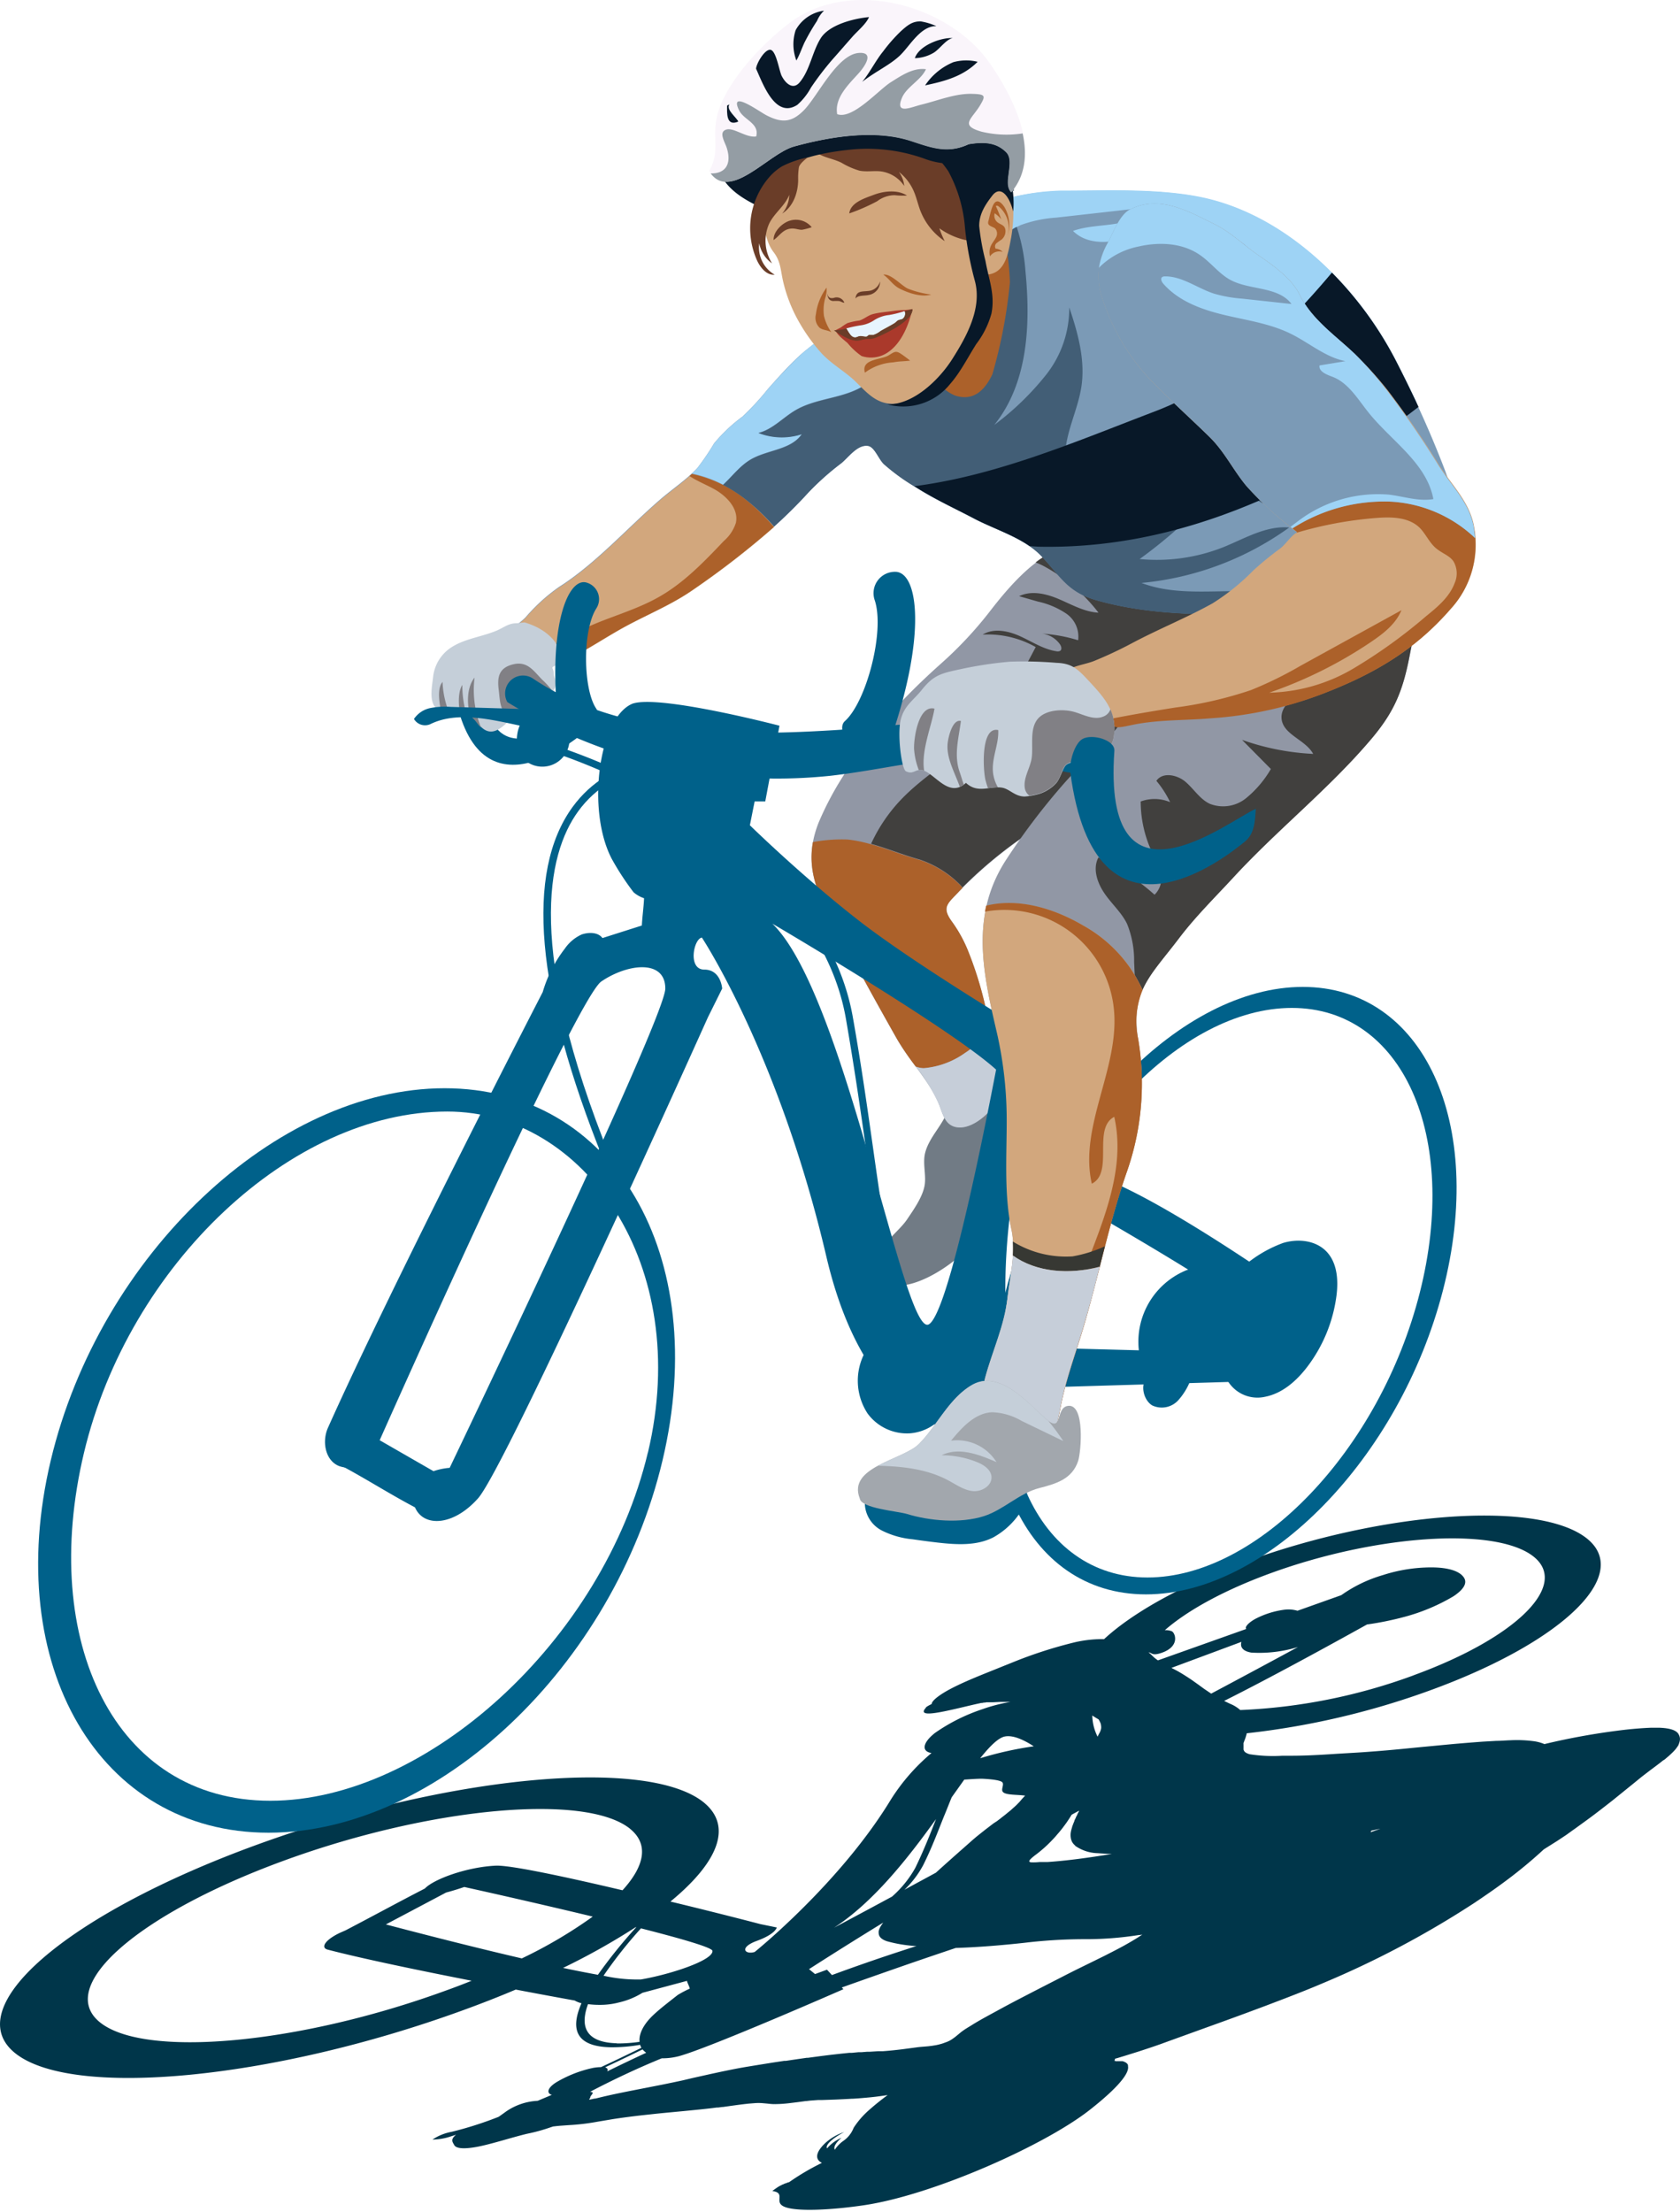 <svg xmlns="http://www.w3.org/2000/svg" viewBox="0 0 281.48 370.42"><defs><style>.cls-1{fill:#00364a;}.cls-2{fill:#00618a;}.cls-3{fill:#717b85;}.cls-4{fill:#9197a5;}.cls-5{fill:#41403e;}.cls-6{fill:#ac612a;}.cls-7{fill:#c6ced9;}.cls-8{fill:#7b9ab6;}.cls-9{fill:#d2a77d;}.cls-10{fill:#9ed3f5;}.cls-11{fill:#425e76;}.cls-12{fill:#081828;}.cls-13{fill:#6a3d28;}.cls-14{fill:#faf5fb;}.cls-15{fill:#949da4;}.cls-16{fill:#aa392b;}.cls-17{fill:#e7f4ff;}.cls-18{fill:#c5cfd9;}.cls-19{fill:#818085;}.cls-20{fill:#373833;}.cls-21{fill:#a2a7ad;}</style></defs><g id="Calque_2" data-name="Calque 2"><g id="Calque_1-2" data-name="Calque 1"><path class="cls-1" d="M281.44,291.54h0a1.67,1.67,0,0,1-.08.3,2.19,2.19,0,0,1-.12.33c0,.09-.1.18-.15.28l-.07.09a2.43,2.43,0,0,1-.14.2.76.76,0,0,1-.08.11l-.17.2-.1.11-.2.21-.1.1-.27.26,0,0h0l-.37.34,0,0-.38.32-.09.08-.34.28,0,0-.06,0-.38.3-.06.05c-.72.56-1.49,1.12-2.22,1.68h0l-.68.52-.46.36-1.15.94-3.5,2.83q-1.19.94-2.43,1.89c-.83.64-1.68,1.27-2.57,1.91l-.84.61c-.3.22-.6.44-.91.65l-1.11.8-1.51,1-1.59,1-.65.41,0,0h0a76.73,76.73,0,0,1-6,5c-.8.6-1.63,1.21-2.5,1.82s-2.07,1.44-3.17,2.17a157.74,157.74,0,0,1-25.3,13.4c-2,.86-4.17,1.71-6.34,2.55l-3.28,1.25-3.33,1.24c-2.22.82-4.46,1.63-6.66,2.42l-6.47,2.34-1.18.43c-1.27.45-2.54.87-3.81,1.28l-2.18.68-1.18.36-.44.12a2.24,2.24,0,0,1-.1.39l.13-.06s0,.05,0,.08h.51l.17,0,.23,0,.15,0,.18,0,.14.05.14.05.13.06.1.06a.41.41,0,0,1,.11.07l.07.06a.38.38,0,0,1,.09.09l.05.07.07.11s0,0,0,.05a.58.58,0,0,1,0,.14h0c.37,1.6-3.25,4.88-6.42,7.36-7.55,5.93-26.21,14.23-37.78,15.95-5,.75-11.54,1.19-13.52.19-1.59-.79.44-2.25-1.87-2.56l.31-.24h0l.35-.25h0l.35-.23,0,0c.12-.07.24-.14.37-.2l0,0,.37-.19.05,0c.12-.07.25-.12.38-.18l.06,0,.39-.16.06,0,.16-.06a40.45,40.45,0,0,1,5.46-3.21c-1.17-.57-1.09-1.72.48-3.24a8.81,8.81,0,0,1,3.25-1.92c-2,1.06-3.22,2.2-2.86,2.73A6.42,6.42,0,0,1,141,358c-.94.8-1.39,1.53-1.13,2a5.47,5.47,0,0,1,1.46-1.5,4.76,4.76,0,0,0,1.7-2.18,14.36,14.36,0,0,1,2.78-3.14c.8-.71,1.82-1.53,2.91-2.33-.69.1-1.38.2-2.05.28l-.83.09-.75.07c-.76.07-1.49.13-2.21.17h-.19c-.93.06-1.84.1-2.74.14l-2.32.08-.6,0-1.25.09-.67.08H135l-1.34.18-1.39.17a21.2,21.2,0,0,1-2.43.16.48.48,0,0,0-.12,0c-.44,0-.82-.05-1.2-.09l-.77-.07a8.28,8.28,0,0,0-1.32,0l-1,.08h0l-.46.05h0c-1.23.14-2.54.33-3.83.51l-.12,0-.68.09-.24,0-.85.11c-3.09.36-6.15.61-9.3.93l-2.39.26c-1.6.18-3.23.39-4.91.65l-2.55.43a37,37,0,0,1-4.8.57l-1.53.11-.52.05-.59.07-.63.21a28.93,28.93,0,0,1-3.69,1c-2.6.62-5.8,1.68-8.23,2.16-2.27.44-3.65.35-4-.25-.2-.42-.76-.92.31-1.74l-.83.26a9.94,9.94,0,0,1-3.13.55A8.46,8.46,0,0,1,75.68,357a60.74,60.74,0,0,0,7.86-2.51c.27-.18.54-.38.85-.6l.26-.19a10.15,10.15,0,0,1,5.43-1.89l2.38-1c-.88-.24-.82-1.12.74-2.1a20.43,20.43,0,0,1,5.92-2.36,7.11,7.11,0,0,1,1.57-.18c1.6-.74,3.94-1.86,6.78-3.24a2.05,2.05,0,0,1-.22-.5,27.07,27.07,0,0,1-5,.41c-5.31-.12-6.92-2.6-4.82-7.37a4.38,4.38,0,0,1-1.15-.46s-4.09-.73-9.87-1.83q-4.2,1.78-8.83,3.46c-31.83,11.6-65.41,14.83-75,7.22S11,320.63,42.84,309s65.41-14.82,75-7.22c5,4,2.51,10.07-5.51,16.66,8.3,2,15.08,3.78,15.08,3.78l2.74.56s-.19,1.09-3.31,2.23-2,2.37-.39,1.87c0,0,14.29-11.48,22.82-25.53a33.32,33.32,0,0,1,6.8-7.78c-1.78-.29-1.44-1.81.63-3.4a30.69,30.69,0,0,1,7.92-3.95,27.38,27.38,0,0,1,4.67-1.21l.08,0h-1.81l-1.23.06-.31,0-.14,0-.22,0-.2,0-.18,0-.26.05-.16,0-.31.06-.14,0-.4.09H164c-1.66.36-3.68.88-5.42,1.24h0c-2.65.56-4.61.76-3.48-.49,0-.14.41-.37,1-.66a.05.05,0,0,1,0,0c0-.57,1.39-1.6,3.13-2.52s3.77-1.77,5.77-2.58l4.7-1.89A74,74,0,0,1,180.17,275a20.88,20.88,0,0,1,4.82-.51c4.81-4.44,13.06-9.08,23.8-13,22.75-8.28,48.1-10.17,56.61-4.21s-3,17.5-25.78,25.79a132.15,132.15,0,0,1-30.73,7.19,7,7,0,0,1-.44,1.34c0,.09-.07.18-.1.27l0,.08a1,1,0,0,0,0,.16.29.29,0,0,0,0,.09l0,.13s0,.07,0,.1,0,.07,0,.11v.19a.28.28,0,0,0,0,.09s0,.06,0,.08,0,.07,0,.1,0,0,0,0a1,1,0,0,0,.19.34h0a.28.28,0,0,0,.1.09l0,0,.11.08,0,0,.12.07,0,0,.14.06h0a3.19,3.19,0,0,0,.37.13,25.45,25.45,0,0,0,5.48.25h1.56c1.93,0,4.08-.1,6.26-.24l1.39-.09,2.53-.15c1.07-.06,2.15-.13,3.25-.22,1.66-.12,3.34-.27,5-.43l2.53-.25,4.3-.41,1.69-.16c1.72-.15,3.42-.29,5.08-.41l2.27-.13c.8,0,1.59-.08,2.36-.1a21.45,21.45,0,0,1,3.93.16,7,7,0,0,1,1.31.31,4.49,4.49,0,0,1,.44.17,115.31,115.31,0,0,1,13.86-2.44q2.07-.22,4-.3c.49,0,.94,0,1.36,0,1.87.06,3,.45,3.31,1.18A1.48,1.48,0,0,1,281.44,291.54Zm-71.78-14.79c-1.38-.23-1.93-.88-1.66-1.8l-11.73,4.36.59.3.54.29c.27.16.54.31.79.47l.2.12.67.43,0,0,.26.17.4.27,1,.71,1,.73h0l1.21.82c4-2.13,9.52-5.08,14.55-7.81A22,22,0,0,1,209.66,276.75ZM158.23,304c-1,2.45-2,5.23-3.54,8.32a16.38,16.38,0,0,1-3.15,4.14l5.26-2.85q2.32-2.1,4.71-4.2l1.48-1.31h0l.72-.61.13-.1.75-.6.16-.12c.25-.21.52-.41.78-.61l.13-.1.81-.62h0L167,305l.12-.09.58-.44.14-.12.42-.32.2-.16.34-.28.21-.17.32-.26.2-.18.29-.26.18-.16.29-.27.14-.14.39-.4h0c.21-.24.4-.48.64-.73a2.27,2.27,0,0,1,.31-.31v0c-1.19-.2-3.23-.06-3.73-.62-.37-.4.2-1.16-.07-1.58s-2.14-.58-3.47-.64c-.74,0-1.88.08-2.94.15l-2.1,2.95C159.06,301.92,158.65,303,158.23,304Zm-21.67,26.58,2-.73.83.9q5.78-2.13,11.51-4l2.66-.87-.25,0a22.94,22.94,0,0,1-4.69-.79c-1-.33-1.42-.82-1.4-1.46h0a.83.83,0,0,1,0-.22v0a2.62,2.62,0,0,1,.27-.71l0,0a2.39,2.39,0,0,1,.13-.21.41.41,0,0,1,.07-.11l.14-.21.11-.15.05-.06c-7.07,4.33-12.44,7.8-12.44,7.8Zm43.58-21.52h0a2.83,2.83,0,0,1-.3-.3l0,0a1.69,1.69,0,0,1-.21-.31h0a2.75,2.75,0,0,1-.15-.36h0a2.21,2.21,0,0,1-.08-.37v0a2.91,2.91,0,0,1,0-.83v0a5.41,5.41,0,0,1,.23-.9v-.06q.17-.47.39-1l0-.06c.07-.16.15-.31.23-.46l0-.05.27-.52,0-.05.26-.47,0-.09-1.23.67c-.08.14-.17.28-.26.42l-.13.21-.3.45-.19.28-.3.41c-.09.12-.18.23-.26.35l-.29.37-.37.45-.25.29c-.22.26-.44.52-.69.78a21.81,21.81,0,0,1-3.12,2.8c-.6.47-.89.76-.93.93a.22.22,0,0,0,0,.09.13.13,0,0,0,.06.07.59.59,0,0,0,.27.07,9.06,9.06,0,0,0,1.39-.05l.76,0,.57,0c3.26-.22,6.94-.72,10.8-1.36-.83,0-1.64-.07-2.42-.12A6.86,6.86,0,0,1,180.14,309.1ZM184.48,289a1.5,1.5,0,0,0-.16-.59h0a3.2,3.2,0,0,0-.26-.48c-.37-.21-.72-.42-1.05-.65l0,0a8.14,8.14,0,0,0,.89,3.55l.06-.13c.08-.17.16-.33.26-.5a2.25,2.25,0,0,0,.27-.76,1.56,1.56,0,0,0,0-.37Zm45.27,17.57a1.12,1.12,0,0,1-.11.26l1.65-.59Zm-56.53-14.12c-1.83-1.19-3.56-1.91-4.87-1.65-1.08.22-2.47,1.58-4.12,3.64A58.35,58.35,0,0,1,173.22,292.44ZM98.86,350.3a1.16,1.16,0,0,1,.28.05c.47.12-.24.59-.24.86s-.59.53.33.31a3.12,3.12,0,0,1,.57-.1l1.41-.34.92-.21c2.15-.47,4.18-.86,6.23-1.26l2.65-.52,1.8-.37,1.59-.34L116,348l3.19-.71,1.58-.34c1.58-.33,3.12-.64,4.6-.88l1.83-.3.5-.08,1.44-.23.44-.07,1.79-.27.27,0,1.49-.22.47-.07,1.53-.22.21,0,1.71-.23.37-.05,1.36-.17.41-.05,1.67-.19h0l1.48-.15.43,0,1.05-.1.5,0,1-.08.45,0,1.44-.09h0l.75,0c1-.07,2-.18,3.12-.31l2.48-.33c.62-.09,1.29-.12,2-.19l.64-.08.66-.11c.35-.07.7-.16,1.06-.27l.74-.27a4.36,4.36,0,0,0,.65-.32,9.19,9.19,0,0,0,1.1-.81l.28-.23a9.26,9.26,0,0,1,.94-.71c.32-.21.66-.42,1-.62,1.57-1,3.33-1.91,5-2.83.88-.48,1.77-.95,2.66-1.42l2.7-1.4,1.36-.7,4.08-2.09c2.06-1.06,4.43-2.19,6.68-3.31l.84-.43c.83-.42,1.64-.84,2.4-1.26,1-.56,1.95-1.11,2.75-1.65l.28-.18h-.05l-.39.07-.16,0a56.93,56.93,0,0,1-9.32.69,85.38,85.38,0,0,0-9.74.6c-4,.44-8,.76-11.59.87-3.12,1.05-6.25,2.11-9.35,3.19s-6.46,2.26-9.74,3.43l.27.29s-22.4,9.82-27.58,11.22a11,11,0,0,1-2.85.35C106.74,346.38,102.67,348.31,98.86,350.3Zm2.52-4.1c.38.12.53.35.36.68h0q3.21-1.58,6.53-3.12a3.3,3.3,0,0,1-.61-.56C105.09,344.45,102.93,345.48,101.38,346.2Zm1.94-4a25.18,25.18,0,0,0,3.84-.27c-.14-1.28.59-2.91,2.41-4.59,1.13-1.05,2.59-2.16,4-3.27a19.67,19.67,0,0,1,2-1.05c-.09-.44-.38-.87-.47-1.3l-7.46,2a12.93,12.93,0,0,1-3.91,1.61,12.35,12.35,0,0,1-3.21.41,14.83,14.83,0,0,1-2-.12C96.68,340.63,99.61,342.07,103.32,342.17Zm-3.16-11.47a83.26,83.26,0,0,1,6.45-8l-.1,0a113.86,113.86,0,0,1-12.17,6.82C96.44,330,98.41,330.38,100.16,330.7ZM77.79,316s-1.46.51-3.05.93l-10.09,5.34c2.9.76,13,3.42,22.78,5.69a77.86,77.86,0,0,0,11.88-7C88.68,318.4,77.79,316,77.79,316Zm27.8-9.73c-7.4-6-33.31-3.68-57.86,5.26s-38.45,21.08-31,27.12S50,342.34,74.55,333.4q2.3-.82,4.47-1.7c-8.46-1.66-18.09-3.64-24.12-5.21-1.17-.3-.56-1.55,2-2.79l1-.44c4.42-2.3,8.86-4.73,13.28-7,1.55-1.62,7.12-3.61,11.89-3.83,2.45-.11,11.77,1.89,21.23,4.12C108,312.5,108.74,308.85,105.59,306.28Zm1.81,16.65a74.48,74.48,0,0,0-6.28,7.94,25.68,25.68,0,0,0,6.25.63c4.95-.85,12.11-3.2,12-4.78C119.4,326.16,114.16,324.65,107.4,322.93Zm32.26-.06s4.11-2.18,9.8-5.25a18.19,18.19,0,0,0,3.91-4.84c1.45-3,2.52-5.74,3.46-8.14C152.07,311.25,146.27,318.62,139.66,322.87Zm97.15-42.3c17.55-6.39,26.43-15.4,19.83-20.12s-26.16-3.38-43.71,3c-7.88,2.87-14,6.26-17.77,9.56a2.66,2.66,0,0,1,1.18.18c.58.29,1.42,2.57-1.78,3.63-1.62.54-1.55-.09-2.13-.09a3.2,3.2,0,0,1,.51.43l.06.06.12.11c.07.08.14.14.2.2a6.28,6.28,0,0,0,.69.53l14.8-5.26c-.32-.29.37-1.07,1.58-1.72a14.6,14.6,0,0,1,4.86-1.51,5.32,5.32,0,0,1,2.14.18l7.34-2.61a23.26,23.26,0,0,1,7-3.37,26.42,26.42,0,0,1,8.05-1.28c2.95,0,4.88.65,5.54,1.78.41.7.23,1.71-1.8,3.06a32.5,32.5,0,0,1-8.15,3.43,51.62,51.62,0,0,1-6.33,1.29c-6.82,3.79-16.5,9.08-23.94,12.8.33.16.67.33,1,.48a5.8,5.8,0,0,1,1.7,1.05A95.33,95.33,0,0,0,236.81,280.57Z"/><path class="cls-2" d="M144.91,252a5.25,5.25,0,0,0,2.83,4.3,14.42,14.42,0,0,0,5.14,1.47c1.39.2,2.79.39,4.19.55,3.16.36,6.54.58,9.38-.88a12.92,12.92,0,0,0,4.38-4c1-1.39,1.85-3.45.65-4.68a3.87,3.87,0,0,0-2.27-.89,57.94,57.94,0,0,0-19,.22C148.33,248.39,144.91,249.79,144.91,252Z"/><path class="cls-2" d="M218.28,165.27c-20.21,0-42.49,22.78-49.75,50.87S171.76,267,192,267s42.49-22.78,49.75-50.87S238.49,165.27,218.28,165.27Zm19.6,51.21c-6.68,26.34-27.11,47.69-45.62,47.69s-28.12-21.35-21.43-47.69,27.1-47.69,45.62-47.69S244.56,190.14,237.88,216.48Z"/><path class="cls-2" d="M74.5,182.24c-28.27,0-57.81,27.91-66,62.34S16.69,306.91,45,306.91s57.82-27.91,66-62.33S102.78,182.24,74.5,182.24Zm34.05,61c-7.53,31.57-37.17,58.32-63.26,58.32S6.54,274.86,14.07,243.29s34.78-57.15,60.87-57.15C97.84,186.14,116.07,211.73,108.55,243.29Z"/><path class="cls-3" d="M158.94,185.22c-.44,2.81-3.4,5.09-4,8.14-.3,1.66.22,3.38,0,5-.28,2-1.86,4.21-3,5.9-1.49,2.17-4.87,4.33-4.92,7.19a3.77,3.77,0,0,0,4.36,3.79c4.52-.6,10.47-5,12.87-8.75a25.09,25.09,0,0,0,2.14-4.86,26.28,26.28,0,0,1,4.25-7c2.25-2.85,2.82-4.37,2.78-8,0-1.95-.1-5.58-1.77-7C167.93,176.55,162.94,184.38,158.94,185.22Z"/><path class="cls-4" d="M197.06,121.5c.38,3.76-8.35,7.66-11,9.41-3.44,2.28-6.95,4.44-10.45,6.62a71.74,71.74,0,0,0-14.85,11.67c-1.89,2.05-3.08,2.62-1.33,5.06a23,23,0,0,1,2.83,5.15A62.59,62.59,0,0,1,166,173.29c.51,3.2,2.54,6.59,1.59,9.84-.72,2.46-4.14,5.81-6.91,5.68-2.29-.11-2.69-2.21-3.32-3.79-1.6-4-4.92-7.25-7.06-11-4.09-7.23-8.08-14.49-11.93-21.9-2.53-4.87-3.26-9.2-1.21-14.37a52,52,0,0,1,4.08-7.74c4.23-6.94,10.17-13.29,16.23-18.71a65,65,0,0,0,8.55-9.14c2.61-3.37,6.76-8.28,10.8-9.81a23.67,23.67,0,0,1,13.32-1c5.67,1.34,14.92,3.86,17.8,9.34a7,7,0,0,1,.06,7C205.34,112.69,200.42,116.94,197.06,121.5Z"/><path class="cls-5" d="M207.93,100.61c-2.88-5.48-12.13-8-17.8-9.34a23.67,23.67,0,0,0-13.32,1,13.6,13.6,0,0,0-3.29,1.91c.44.18.89.38,1.32.6a28.82,28.82,0,0,1,9.21,7.82c-2.32-.12-4.42-1.32-6.56-2.24s-4.64-1.54-6.74-.52l3.18.91a13.65,13.65,0,0,1,4.71,2,4.68,4.68,0,0,1,2,4.47,26.33,26.33,0,0,0-6-1.11,4.33,4.33,0,0,1,2.91,1.73c.26.34.43.9.08,1.15a.9.9,0,0,1-.63.07c-2.16-.32-4.05-1.59-6.05-2.5s-4.43-1.43-6.3-.29a16.3,16.3,0,0,1,8.88,2.09c-2.76,5.25-5.59,10.59-9.78,14.79-4,4-9.05,6.79-12.92,10.9a27,27,0,0,0-4.88,7.26c2.76.78,5.49,1.9,8.17,2.64a17.29,17.29,0,0,1,6.7,4.17,4.11,4.11,0,0,1,.43.5,72.93,72.93,0,0,1,14.35-11.16c3.5-2.18,7-4.34,10.45-6.62,2.64-1.75,11.37-5.65,11-9.41,3.36-4.56,8.28-8.81,10.93-13.87A7,7,0,0,0,207.93,100.61Z"/><path class="cls-6" d="M161.72,176.3a12.16,12.16,0,0,0,4.05-4.3,61.25,61.25,0,0,0-3.5-12.59,23,23,0,0,0-2.83-5.15c-1.75-2.44-.56-3,1.33-5.06l.5-.51a4.11,4.11,0,0,0-.43-.5,17.29,17.29,0,0,0-6.7-4.17c-4-1.09-8-3-12.13-3.43a26.24,26.24,0,0,0-5.81.43c-.68,3.8.19,7.27,2.16,11.07,3.85,7.41,7.84,14.67,11.93,21.9a45.51,45.51,0,0,0,3.15,4.63,4.09,4.09,0,0,0,1.34.26A13.94,13.94,0,0,0,161.72,176.3Z"/><path class="cls-7" d="M166,173.29c-.07-.44-.14-.86-.22-1.29a12.16,12.16,0,0,1-4.05,4.3,13.94,13.94,0,0,1-6.94,2.58,4.09,4.09,0,0,1-1.34-.26,29.61,29.61,0,0,1,3.91,6.4c.63,1.58,1,3.68,3.32,3.79,2.77.13,6.19-3.22,6.91-5.68C168.53,179.88,166.5,176.49,166,173.29Z"/><path class="cls-4" d="M189.12,119.12c-2.67,4.46-7.06,7.84-10.52,11.71a113,113,0,0,0-9.93,13c-6.19,9.38-4,19-1.58,29.36a65.86,65.86,0,0,1,1.58,14.47c0,5.88-.45,12.43.79,18.21.8,3.73-.22,7.73-.66,11.5-.54,4.7-2.53,8.84-3.74,13.34-.35,1.3-1,4-.38,5.13.71,1.29,8.75,6,10.51,5.6s2.27-4.85,2.69-6.79c.89-4.13,2.28-7.89,3.5-11.94,2.67-8.85,4.42-18.05,7.5-26.75a44.65,44.65,0,0,0,1.8-22c-1.26-8,2.06-10.55,6.91-16.94,2.7-3.55,5.92-6.74,8.94-10,7.47-8.14,16.21-15,23.32-23.42,3.89-4.62,5.26-8.14,6.39-14.08.41-2.17,1.36-6.11.83-8.29-.59-2.46-.39-2.2-3.82-1.42-12.87,2.91-23.16,10.57-35,15.7C196.1,116.49,191.61,119.65,189.12,119.12Z"/><path class="cls-5" d="M226.06,108.2a38.51,38.51,0,0,1-8,7.6c-1.6,1.14-3.49,2.55-3.34,4.51.21,2.72,4,3.54,5.3,5.94a41.49,41.49,0,0,1-11.92-2.35l4.83,4.88a17.92,17.92,0,0,1-4.17,4.9,6.1,6.1,0,0,1-6.08.92c-1.66-.79-2.66-2.49-4.06-3.68s-3.84-1.68-4.87-.16a17,17,0,0,1,2.3,3.57,6.72,6.72,0,0,0-4.93-.11,20.08,20.08,0,0,0,1.82,8.32,16.79,16.79,0,0,1,1.5,3.66,3.69,3.69,0,0,1-1,3.63,39.94,39.94,0,0,0-9.4-6.24c-1,1.87-.21,4.22,1,6s2.86,3.2,3.79,5.11a16.34,16.34,0,0,1,1.19,6.41l.1,2.21c.47.81.89,1.65,1.29,2.5,1.22-2.79,3.45-5.15,6.16-8.72s5.92-6.74,8.94-10c7.47-8.14,16.21-15,23.32-23.42,3.89-4.62,5.26-8.14,6.39-14.08.41-2.17,1.36-6.11.83-8.29-.58-2.43-.4-2.2-3.71-1.45a15.85,15.85,0,0,0-2.25,1.92A81.16,81.16,0,0,0,226.06,108.2Z"/><path class="cls-8" d="M215.52,102.64c-10.46.31-21.6.77-31.82-2.14-4.88-1.39-6-4-9.21-7.39-2.88-3-7.65-4.37-11.32-6.31-3.25-1.71-6.52-3.24-9.66-5.19a34.23,34.23,0,0,1-5.4-3.89c-.89-.82-1.57-2.91-2.67-3.07-1.79-.26-3.28,2-4.51,2.93a45,45,0,0,0-5.59,5c-5.9,6.45-12.16,11.14-19.27,16.15-3.48,2.46-7.37,4-11.09,6-4.29,2.31-8.14,5.19-12.79,6.83-1.64.57-1.79.89-3.27-.06-1.7-1.09-3-3.12-4.41-4.58.78-1.53,2.4-2.37,3.56-3.56a30.07,30.07,0,0,1,5.57-5.06c6.1-3.86,11.41-9.83,16.86-14.56,2.07-1.8,4.37-3.31,6.27-5.28a40,40,0,0,0,2.87-4.21,26.63,26.63,0,0,1,4.76-4.49,45,45,0,0,0,4.25-4.61c1.67-1.88,3.34-3.76,5.18-5.47s4.1-3.06,5.86-5c-.28-.82,2.87-3.22,3.65-4,2.57-2.7,5.45-5,8.1-7.62a34.92,34.92,0,0,1,9.79-7A39.08,39.08,0,0,1,177.63,32c7.47,0,15.9-.45,23.18,1,14.42,2.78,26.62,14.88,33.12,27.62a172,172,0,0,1,8.18,18.16c1.32,3.55,2.81,8.71,1,12.24-3.31,6.58-10.89,7.12-16.89,9.67a19.07,19.07,0,0,1-6.24,1.45C218.72,102.16,216.78,102.6,215.52,102.64Z"/><path class="cls-9" d="M124.59,83.37a21.54,21.54,0,0,0-8.66-4c-1.71,1.6-3.65,2.93-5.43,4.47-5.45,4.73-10.76,10.7-16.86,14.56a30.07,30.07,0,0,0-5.57,5.06c-1.16,1.19-2.78,2-3.56,3.56,1.38,1.46,2.71,3.49,4.41,4.58,1.48,1,1.63.63,3.27.06,4.65-1.64,8.5-4.52,12.79-6.83,3.72-2,7.61-3.59,11.09-6a142.43,142.43,0,0,0,13.65-10.58A35.36,35.36,0,0,0,124.59,83.37Z"/><path class="cls-6" d="M124.59,83.37a21.54,21.54,0,0,0-8.66-4l-.4.35c1.26.84,2.74,1.43,4.08,2.16,2.13,1.17,4.21,3.33,3.68,5.7a6.73,6.73,0,0,1-2,3c-3.34,3.51-6.74,7.07-11,9.45-3.28,1.85-6.94,2.93-10.42,4.36a52.76,52.76,0,0,0-11.68,6.71c.22.17.44.34.67.49,1.48,1,1.63.63,3.27.06,4.65-1.64,8.5-4.52,12.79-6.83,3.72-2,7.61-3.59,11.09-6a142.43,142.43,0,0,0,13.65-10.58A35.36,35.36,0,0,0,124.59,83.37Z"/><path class="cls-2" d="M77.39,109.87c1.2-.69,4.1.11,4,1.48-1.52,21.36,14.14,8.87,17.75,7.26-.1,1.53-.17,3.13-1.36,4.1-2.16,1.76-18.72,15.2-21.92-8.64C75.7,112.84,76.38,110.45,77.39,109.87Z"/><path class="cls-10" d="M200.81,32.92c-7.28-1.4-15.71-1-23.18-1a39.08,39.08,0,0,0-16.4,4.17,34.92,34.92,0,0,0-9.79,7c-2.65,2.61-5.53,4.92-8.1,7.62-.78.83-3.93,3.23-3.65,4-1.76,1.9-4,3.2-5.86,5s-3.51,3.59-5.18,5.47a45,45,0,0,1-4.25,4.61,26.63,26.63,0,0,0-4.76,4.49,40,40,0,0,1-2.87,4.21q-.4.42-.84.81a19.89,19.89,0,0,1,5.21,1.86l.17-.15c1.47-1.37,2.71-3,4.44-4.07,2.8-1.66,6.76-1.59,8.6-4.27a10.84,10.84,0,0,1-7.26-.2c2.38-.59,4.11-2.59,6.23-3.82,3.17-1.85,7.11-1.91,10.41-3.53,5.77-2.82,8.27-9.51,12.16-14.62,2.88-3.78,6.64-6.78,10.35-9.73A20.9,20.9,0,0,1,171,37.7a21.12,21.12,0,0,1,5.91-1.25l15.85-1.78c-1.49,1.77-3.87,2.51-6.15,2.85s-4.65.38-6.83,1.15c2.54,2.55,6.78,2.07,10.16.84s6.77-3,10.33-2.6a4.09,4.09,0,0,0-1,2.64l6.57.31c2.58.13,3.94,2.57,5.76,4.39,7.47,7.49,14.58,15.45,23.25,21.5.83.58,1.68,1.15,2.53,1.72q-1.65-3.49-3.41-6.93C227.43,47.8,215.23,35.7,200.81,32.92Z"/><path class="cls-11" d="M190.86,56.88c2.48,5.84,8.63,10.43,8.37,16.77-.08,1.73-.34,4,1.29,4.64q1.06-2.87,2.14-5.73c.14-.39.36-.85.78-.9s.68.24.93.52c2.24,2.4,4.57,5,5.15,8.24a6.79,6.79,0,0,0,.79,2.87c1.12,1.58,3.51,1.29,5.31,2,2.38.93,3.64,3.71,3.51,6.26s-1.26,4.3-2.63,6.46c3.26-2.89,5.88-3.68,8.35-7.27-5-5.77-10-13.14-15.57-18.36-3.53-3.33-7.21-6.56-10.14-10.44S194,53.42,194,48.56a13.91,13.91,0,0,1,6.55-12.09c-3.71-.78-7.47,4.43-8.94,7.23A15.64,15.64,0,0,0,190.86,56.88Z"/><path class="cls-11" d="M191.26,97.62A50.37,50.37,0,0,0,216,88.34c-3.85-.35-7.42,1.83-11,3.28a30.29,30.29,0,0,1-14.06,2,81.11,81.11,0,0,0,13.59-12.39c.53-.6,1-1.61.38-2.09L194.5,86.37a31.08,31.08,0,0,0,.77-8.25,11.52,11.52,0,0,0-3.21-7.48,33.78,33.78,0,0,1-6.81,10.3c-1.24,1.28-2.65,2.59-3,4.35a11.92,11.92,0,0,1-3.79-8.72c0-4.09,2.15-7.87,2.74-11.92.64-4.44-.61-8.92-2.05-13.17a18,18,0,0,1-3.87,11.27,46.91,46.91,0,0,1-8.7,8.42c5.66-7,6.11-16.82,5.23-25.78a30.26,30.26,0,0,0-1.47-7.4,23.84,23.84,0,0,0-4.11,2.83c-3.71,3-7.47,6-10.35,9.73-3.89,5.11-6.39,11.8-12.16,14.62-3.3,1.62-7.24,1.68-10.41,3.53-2.12,1.23-3.85,3.23-6.23,3.82a10.84,10.84,0,0,0,7.26.2c-1.84,2.68-5.8,2.61-8.6,4.27-1.73,1-3,2.7-4.44,4.07l-.17.15a24.05,24.05,0,0,1,3.45,2.16,35.36,35.36,0,0,1,5.13,4.81c1.92-1.73,3.79-3.56,5.62-5.57a45,45,0,0,1,5.59-5c1.23-1,2.72-3.19,4.51-2.93,1.1.16,1.78,2.25,2.67,3.07a34.23,34.23,0,0,0,5.4,3.89c3.14,2,6.41,3.48,9.66,5.19,3.67,1.94,8.44,3.26,11.32,6.31,3.16,3.34,4.33,6,9.21,7.39,10.22,2.91,21.36,2.45,31.82,2.14,1.26,0,3.2-.48,4.49-.58a20.41,20.41,0,0,0,4.93-1A99.75,99.75,0,0,0,207.84,99C202.26,98.94,196.47,99.62,191.26,97.62Z"/><path class="cls-12" d="M223.16,45.65c-8.57,10.19-17.71,18.77-30.07,23.4-13.08,5-26.16,10.6-39.89,12.37l.31.19c3.14,2,6.41,3.48,9.66,5.19,2.92,1.55,6.55,2.7,9.35,4.65l1.41.1c18.74.41,35.82-5.84,52.06-15.41a114.34,114.34,0,0,0,11.68-8q-1.8-3.86-3.74-7.64A60.29,60.29,0,0,0,223.16,45.65Z"/><path class="cls-6" d="M164.3,33.58a93.53,93.53,0,0,0-3.9,8.89,73.63,73.63,0,0,0-3.18,10.32c-.45,2.33-1.61,6.23-1.17,8.71a6.67,6.67,0,0,0,4,4.75c3.13,1,5-1,6.22-3.57a83.45,83.45,0,0,0,2.94-15.41A45.47,45.47,0,0,0,165.57,31,17.54,17.54,0,0,0,164.3,33.58Z"/><path class="cls-9" d="M126.58,31.13c0,1.6.93,4.27,1.31,6.13s.58,3.46,1.75,5,1.13,2.94,1.56,4.83a25.13,25.13,0,0,0,2.54,6.59,30.18,30.18,0,0,0,3.86,5.43c1.67,1.82,3.83,3,5.59,4.64,2.24,2.18,3.91,4.3,7.41,3.8,3.27-.47,6.73-3.13,8.71-5.68a36,36,0,0,0,3.63-6.51A21.73,21.73,0,0,0,165.31,46c3.22-.24,3.61-3.68,4.12-6.27a26.22,26.22,0,0,0,0-8.66c-.3-2.1-.56-4.79-1.79-6.56-3.44-5-14-4.16-19-3.71C140.6,21.55,131.79,24.08,126.58,31.13Z"/><path class="cls-13" d="M141,27.26a12.87,12.87,0,0,0,3,1.32c1.15.23,2.33,0,3.5.11a5.59,5.59,0,0,1,4,2.45,4.73,4.73,0,0,0-.89-2.35A8.27,8.27,0,0,1,153.09,32c.46,1.05.7,2.18,1.1,3.25a10.87,10.87,0,0,0,4.09,5.13,16.2,16.2,0,0,1-.89-2.15,12,12,0,0,0,6.49,2.25,10,10,0,0,1-.58-4.25,82.13,82.13,0,0,1,.52-9.15.89.89,0,0,0-.15-.8,1,1,0,0,0-.45-.16,150.67,150.67,0,0,0-18.92-2.24,13.1,13.1,0,0,0-5.63.73,3.53,3.53,0,0,0-1.24.7c-.44.51-.38.41.21.71C138.69,26.5,139.93,26.72,141,27.26Z"/><path class="cls-12" d="M150.85,20.11c1.8.18,4.05,4,5.28,5.36a18.73,18.73,0,0,1,2.76,3.21,23.79,23.79,0,0,1,2.8,9.59,55.49,55.49,0,0,0,1.67,8.86c1.18,4.56-1.43,9.26-3.81,13-2.19,3.46-6.55,7.7-10.89,7.58a10.07,10.07,0,0,0,10.51-3.38c1.76-2,3-4.51,4.41-6.73a15,15,0,0,0,2.53-5.07c.65-3.22-.46-5.77-1-8.85a40.42,40.42,0,0,1-1.05-5.84c0-2,1-3.54,2.2-5.09,1.41-1.81,2.87.12,3.49,2.65.43-3.61-1-9.81-3.87-11.92a25.8,25.8,0,0,0-11.72-4.59C152.78,18.77,151.51,18.76,150.85,20.11Z"/><path class="cls-12" d="M120.63,29c1.3,2.84,4.11,4.42,6.59,5.63-.21-7.44,10.4-9.1,15.64-9.61a28.44,28.44,0,0,1,11.82,1.48,13.43,13.43,0,0,0,4.27.91c1.51-.06,3-1.38,4.56-1.19,3.06.37,3,5.09,6.33,5.74.08-3.07,2.2-6.78-.94-9.32-1.9-1.53-5.36-1.19-7.58-1.69a92,92,0,0,0-10.93-2.08c-7.83-.78-15.4,1.69-22.39,5A19.67,19.67,0,0,0,120.63,29Z"/><path class="cls-14" d="M169.46,32.17c5.27-6.09.43-15.74-3.57-21.51C159.07.8,142.45-3.86,132.25,3.87c-4.39,3.32-10.16,9.36-11.86,14.68-1.36,4.26.46,6.5-1.55,10.05,3.34,5.45,9.86-2.9,14.23-4.09,6-1.65,13.57-2.91,19.65-.9,3.37,1.11,6.1,2.16,9.6.52,3-.5,4.79-.12,6.26,1.3C170.22,27,167.93,30.65,169.46,32.17Z"/><path class="cls-15" d="M164.45,22.05c-3.69-1.05-1.68-2.07-.29-4.33,1-1.66,1-1.94-1.2-2-2.82-.12-5.86,1.14-8.55,1.79-1.75.43-4.54,1.79-3.27-1.17.76-1.78,3.2-2.94,4-4.75-2.16-.29-4.13,1.08-5.87,2.17-2.07,1.29-6.43,6.32-9,5.36-.5-2.78,2-5.06,3.63-6.89,1-1.12,2.62-3.49.09-3.37-3.72.17-7,7.31-9.33,9.63-2.06,2.08-3.74,2.1-6.24.82-1.25-.65-6.36-4.4-4.57-.8.8,1.6,3.42,2.13,2.85,4.34-1.64.26-3.69-1.47-4.93-1.17-1.48.37-.33,2.05,0,3.1.92,2.93-.46,4.33-2.7,4.26,3.41,4.6,9.7-3.33,13.95-4.49,6-1.65,13.57-2.91,19.65-.9,3.37,1.11,6.1,2.16,9.6.52,3-.5,4.79-.12,6.26,1.3,1.64,1.58-.65,5.22.88,6.74,2.41-2.78,2.7-6.31,1.93-9.87A17.8,17.8,0,0,1,164.45,22.05Z"/><path class="cls-12" d="M144.45,13.71c1.3-1.56,2.23-3.52,3.53-5.12a26.7,26.7,0,0,1,3-3.4c1-.89,1.82-1.62,3.26-1.61a10.67,10.67,0,0,1,2.66.8c-2.7-.08-4.5,3.43-6.21,5S146.87,11.86,144.45,13.71Z"/><path class="cls-12" d="M153.28,9.74c.71-2.13,4.39-3.49,6.35-3.36-1.12.21-2.15,1.79-3.17,2.44A6.52,6.52,0,0,1,153.28,9.74Z"/><path class="cls-12" d="M155,14.3a10.56,10.56,0,0,1,4.74-3.89,8.1,8.1,0,0,1,4.06-.06C161.33,12.82,158.24,13.61,155,14.3Z"/><path class="cls-12" d="M126.68,11.52c0-.75,1.39-3.28,2.39-3.18S130.56,12,131,12.77c.68,1.29,1.91,2.32,3,1,1.72-2.07,2.08-5.07,3.5-7.35s5.52-3.32,8.1-3.56c-.48,1.17-2,2.39-2.82,3.34-1.14,1.29-2.26,2.59-3.4,3.87a50.51,50.51,0,0,0-3.5,4.59,10.56,10.56,0,0,1-2.28,2.89C129.85,20,127.74,13.79,126.68,11.52Z"/><path class="cls-12" d="M122.22,17.48l-.4.2c0,1.18-.2,3.57,1.88,2.68C123.38,19.63,121.61,18.39,122.22,17.48Z"/><path class="cls-12" d="M133.43,10.13a7.63,7.63,0,0,1-.12-5.08,6.39,6.39,0,0,1,4.75-3.26,5.11,5.11,0,0,0-1.17,1.71,37,37,0,0,0-2.12,3.66C134.3,8.19,133.92,9.3,133.43,10.13Z"/><path class="cls-2" d="M106,117.83c-5.63,2.25-7.81,17.76-3.5,26a45.44,45.44,0,0,0,3.65,5.59,5.14,5.14,0,0,0,1.76,1c-.06,1.46-.3,3.11-.37,4.57l-6.6,2.1c-.73-1-2.31-1-3.48-.6a6.85,6.85,0,0,0-2.83,2.38,21.85,21.85,0,0,0-3.7,7.27s-25,48.39-36,73c-1,2.27-.44,5.43,1.86,6.36a4.82,4.82,0,0,0,6.11-2.71s33.48-75.45,37.85-78.43,10.72-3.77,10.72,1.19-36.13,80.26-36.13,80.26-6.55.33-6.16,5.1,6.16,5.36,10.92,0,38.51-80.55,38.51-80.55l2.39-4.81s-.2-3.18-3-3.18-1.79-5.16-.4-5.36c0,0,12.9,19.46,20.85,53.4s28.78,30,28.78,30l9.93-8.14,33.94-1,6.75-8.69-1-6.15s-21.64-15.38-32.56-19.3-3.23,4.81-3.23,4.81,29.24,16.67,29.44,18.86-3.58,5.75-3.58,5.75l-37.91-1s-1.8-11.3,1-27.59,5.66-35.14,5.66-35.14H170l-1.48,7.59s-8.73,49-12.9,51.37-13.9-55.19-26.21-67.1c0,0,35.21,20.64,38.95,26s2.94-8.43,2.94-8.43-18.08-10.82-27.5-18.16-18.16-15.89-18.16-15.89l.8-4h1.78l2.38-12.67S110.6,116.3,106,117.83Z"/><path class="cls-13" d="M142.29,35.74c.23-1.85,2.63-2.55,4.1-3.11,1.67-.64,4-.91,5.57.12a12.83,12.83,0,0,1-2.06-.06,4.89,4.89,0,0,0-2.92,1A32.36,32.36,0,0,1,142.29,35.74Z"/><path class="cls-13" d="M136,38.05a10.65,10.65,0,0,1-1.64.43c-.55,0-1.08-.23-1.67-.21-1.49.06-2,1.16-3.07,1.93-.09-1.41,1.49-2.92,2.77-3.26A3.41,3.41,0,0,1,136,38.05Z"/><path class="cls-6" d="M138.27,49.89a7.59,7.59,0,0,0-.22,3,8,8,0,0,0,1.24,2.75c-.57-.37-1.36-.31-1.95-.74a2.31,2.31,0,0,1-.64-2.25,9.39,9.39,0,0,1,1.8-4.49A4.8,4.8,0,0,1,138.27,49.89Z"/><path class="cls-13" d="M138.49,48.6c.14,1.06.4,1.45,1.2,1.29a1.38,1.38,0,0,1,1.78.8c-.33,0-.56-.21-.89-.28a9,9,0,0,0-1,0C138.64,50.32,138.67,49.52,138.49,48.6Z"/><path class="cls-13" d="M143.33,50c.13-1.34,1.12-1.15,2.13-1.27a2.24,2.24,0,0,0,2-1.61,2.27,2.27,0,0,1-1.89,2.27C144.84,49.57,143.75,49.4,143.33,50Z"/><path class="cls-16" d="M140,55.32c.16-.14.63-.33.91-.5a9.91,9.91,0,0,1,1.07-.71,11.61,11.61,0,0,1,2-.43c.81-.24,1.44-.88,2.35-1.1,1.11-.28,2.29-.35,3.42-.52s2.12-.08,3.12-.31c-.55,2.52-1.78,5.63-4,7.18a5,5,0,0,1-4.52.69A11.53,11.53,0,0,1,142,57.44C141.3,56.83,140.26,56.09,140,55.32Z"/><path class="cls-13" d="M139.76,55.32c1.55,0,3-.65,4.47-.82a5.36,5.36,0,0,0,2.3-.89,5.77,5.77,0,0,1,2.46-.84,39.46,39.46,0,0,0,3.87-1c.07,1.21-1.79,2.48-2.68,3a27,27,0,0,1-3.31,1.67,3.06,3.06,0,0,1-1.47.27c-.66,0-1.24.29-1.84.29C142.48,57,140.87,56.1,139.76,55.32Z"/><path class="cls-17" d="M143,56.46c.47.14.66-.12,1.06-.17s.71.13,1.12.08c.14,0,.31-.25.44-.27s.5,0,.67,0a3.8,3.8,0,0,0,1.25-.67c.77-.44,1.57-.84,2.32-1.3.23-.14.38-.36.6-.48s.62-.13.82-.3a1.1,1.1,0,0,0,.29-1.26,17.08,17.08,0,0,1-2.6.66,5.77,5.77,0,0,0-2.46.84,5.36,5.36,0,0,1-2.3.89,20.47,20.47,0,0,0-2.42.52C142.13,55.54,142.47,56.29,143,56.46Z"/><path class="cls-13" d="M151.59,52.11a1.1,1.1,0,0,1-.29,1.26c-.2.17-.58.16-.82.3s-.37.34-.6.48c-.75.46-1.55.86-2.32,1.3a3.8,3.8,0,0,1-1.25.67c-.17,0-.47,0-.67,0s-.3.25-.44.27c-.41.05-.76-.12-1.12-.08s-.59.31-1.06.17-.89-.92-1.21-1.44a8.83,8.83,0,0,1-2.05.3c1.11.78,2.72,1.72,3.8,1.71.6,0,1.18-.29,1.84-.29a3.06,3.06,0,0,0,1.47-.27,27,27,0,0,0,3.31-1.67c.89-.57,2.75-1.84,2.68-3C152.43,51.86,152,52,151.59,52.11Z"/><path class="cls-6" d="M148,46c1.25-.22,3,1.81,4.1,2.33a16,16,0,0,0,3.92,1c-1.62.47-3.63-.2-5.12-.91C149.62,47.84,149,46.65,148,46Z"/><path class="cls-6" d="M149.67,60.68c.92-.19,1.89-.16,2.82-.29-.48-.38-1.05-.82-1.59-1.17-.86-.57-1.13-.23-2.05.31-1.3.76-4.6.55-3.94,2.88A8.82,8.82,0,0,1,149.67,60.68Z"/><path class="cls-9" d="M189.35,35.11c-1.76.9-2.85,4-3.74,5.63a10.65,10.65,0,0,0-1.18,8.32,36,36,0,0,0,7.81,14c3.38,3.57,7,6.77,10.51,10.21,2.45,2.43,3.91,5.5,6.09,8.12a60,60,0,0,0,8.5,7.76c-1.06.54-1.89,2-2.91,2.75A53.81,53.81,0,0,0,210,95.52a37.38,37.38,0,0,1-6.86,5.53c-4.34,2.41-9,4.28-13.44,6.64a69,69,0,0,1-6.39,3c-1.48.6-3.94.86-5,1.94,2.05,2.33,4.75,4.06,6.53,6.71s1.55,2.75,4.92,2c4.3-.91,8.88-.73,13.27-1.12a63.73,63.73,0,0,0,18.41-4c8.5-3.24,15.57-7.26,21.67-14.31a15.85,15.85,0,0,0,3.88-13.66c-.66-4.06-3.7-7-5.84-10.3a153.55,153.55,0,0,0-8.71-12.67A61.14,61.14,0,0,0,227,59.28c-3.3-3.15-7.25-5.78-9.29-10-1.26-2.58-4.34-4.81-6.74-6.44s-4.71-3.91-7.35-5.23C198.92,35.28,194.22,32.63,189.35,35.11Z"/><path class="cls-6" d="M242.12,79.54c-9.56.09-18.51,3.24-26.85,7.9.69.57,1.39,1.13,2.07,1.68l-.19.12a64.65,64.65,0,0,1,13.57-2.51c2.51-.19,5.33-.12,7.14,1.65,1,1,1.59,2.43,2.67,3.37s2.28,1.23,3,2.26a4,4,0,0,1,.2,3.62c-.86,2.33-2.86,4-4.78,5.55a87,87,0,0,1-12.12,8.73A29,29,0,0,1,212.65,116a72.69,72.69,0,0,0,16.93-8.41c2.1-1.42,4.23-3,5.23-5.4l-16.94,9.32a63.57,63.57,0,0,1-8.29,4.06,66.09,66.09,0,0,1-12.68,2.92c-3.76.6-7.57,1.24-11.35,2,1.07,1.56,1.35,1.51,4.16.91,4.3-.91,8.88-.73,13.27-1.12a63.73,63.73,0,0,0,18.41-4c8.5-3.24,15.57-7.26,21.67-14.31a15.85,15.85,0,0,0,3.88-13.66C246.38,84.92,244.11,82.27,242.12,79.54Z"/><path class="cls-18" d="M93,111.49c2.08-.86.76-5.54-5.11-7.26l-1.34.14c-1.33,0-2.13.71-3.26,1.2-2.3,1-5.14,1.34-7.29,2.61a6.78,6.78,0,0,0-3.44,5.23c-.17,1.54-.65,3.71.33,5s2.52.79,4,.85c1.85.06,2.26.76,3.29,2,2.09,2.61,3.94.61,5.82-1.28,1.73-1.74,5.83-2.21,7-4.86.41-.92-.23-1.55-.23-2.41S92.17,111.83,93,111.49Z"/><path class="cls-19" d="M77.06,119.31a3.84,3.84,0,0,1,1.06.2,17.24,17.24,0,0,1-.66-4.81C76.77,115.79,76.77,117.76,77.06,119.31Z"/><path class="cls-19" d="M73.94,119.24a3.83,3.83,0,0,0,1.32.12,15.18,15.18,0,0,1-1.11-5.16C73.28,115.16,73.51,117.37,73.94,119.24Z"/><path class="cls-19" d="M90.82,113.8c-1.43-1.45-2.45-3.15-4.88-2.54s-2.64,2.22-2.38,4.29c.16,1.22.15,2.81,1,3.93a3.63,3.63,0,0,0,1.08.86l.27-.27c1.59-1.6,5.16-2.13,6.64-4.25a1.88,1.88,0,0,0-.21-.4A16,16,0,0,0,90.82,113.8Z"/><path class="cls-19" d="M79.51,113.47c-1.22,1.52-1.36,4.09-.75,6.37a7.74,7.74,0,0,1,1.37,1.51,5.81,5.81,0,0,0,.47.5A17,17,0,0,1,79.51,113.47Z"/><path class="cls-9" d="M181.49,155c-4.81-2.82-10.79-4.64-16.2-3.29-1.58,6.91.05,14,1.8,21.52a65.86,65.86,0,0,1,1.58,14.47c0,5.88-.45,12.43.79,18.21.8,3.73-.22,7.73-.66,11.5-.54,4.7-2.53,8.84-3.74,13.34-.35,1.3-1,4-.38,5.13.71,1.29,8.75,6,10.51,5.6s2.27-4.85,2.69-6.79c.89-4.13,2.28-7.89,3.5-11.94,2.67-8.85,4.42-18.05,7.5-26.75a44.65,44.65,0,0,0,1.8-22,14,14,0,0,1,.75-8.22,26.84,26.84,0,0,0-2-3.58A23.44,23.44,0,0,0,181.49,155Z"/><path class="cls-2" d="M173.58,122.69c-11.1-3.43-23-1-34.61-.37-16.87,1-35.53.73-49.59-8.63A3,3,0,0,0,85,117.57a86,86,0,0,0,54.07,12.35c6.26-.7,12.42-2.1,18.67-2.79s12.73-.65,18.67,1.44a9.2,9.2,0,0,0,3.86.87c1.32-.11,2.69-1.16,2.59-2.49-.1-1.5-1.81-2.26-3.25-2.71C177.51,123.59,175.69,123.34,173.58,122.69Z"/><path class="cls-2" d="M91.25,118.84l-15.74-.46a12.81,12.81,0,0,0-3.39.19,4.35,4.35,0,0,0-2.76,1.83,2.15,2.15,0,0,0,2.8.84c4.43-2.15,10.1-.76,14.92.27-.77,1.73-.68,4.4.71,5.68A4.55,4.55,0,0,0,95.34,123a3,3,0,0,0,0-3.26C94.67,118.84,92.39,118.88,91.25,118.84Z"/><path class="cls-2" d="M207,211.84a34.66,34.66,0,0,0-4.78,0,12.93,12.93,0,0,0-10,18.87c-1.26,1.14-.62,3.79.84,4.65a3.74,3.74,0,0,0,4.31-.82,10.93,10.93,0,0,0,2.32-4.06c1.65,0,3.85-.28,5.5-.32A5.82,5.82,0,0,0,212,233.9c2.92-.58,5.3-2.72,7.1-5.1A25,25,0,0,0,223.92,217c.34-2.6.14-5.53-1.68-7.42s-4.77-2.18-7.26-1.43a21.29,21.29,0,0,0-6.65,3.93"/><path class="cls-2" d="M145.37,236.72a8.19,8.19,0,0,0,7.07,3.31,8,8,0,0,0,6.34-4,7.73,7.73,0,0,0,0-7.46,8.71,8.71,0,0,0-5.65-4c-2.67-.61-6.72-.57-8.26,2A10,10,0,0,0,145.37,236.72Z"/><path class="cls-2" d="M75.9,248.25l-15.65-9a5.83,5.83,0,0,0-4,5.71c4.61,2.36,9.26,5.41,13.87,7.77a7.07,7.07,0,0,0,3.15,1,3.62,3.62,0,0,0,3-1.72C76.91,251,76.48,249.33,75.9,248.25Z"/><path class="cls-8" d="M232.93,84a22.29,22.29,0,0,1,14.22,6.11c-.05-.57-.11-1.15-.21-1.74-.66-4.06-3.7-7-5.84-10.3a153.55,153.55,0,0,0-8.71-12.67A61.14,61.14,0,0,0,227,59.28c-3.3-3.15-7.25-5.78-9.29-10-1.26-2.58-4.34-4.81-6.74-6.44s-4.71-3.91-7.35-5.23c-4.73-2.36-9.43-5-14.3-2.53-1.76.9-2.85,4-3.74,5.63a10.65,10.65,0,0,0-1.18,8.32,36,36,0,0,0,7.81,14c3.38,3.57,7,6.77,10.51,10.21,2.45,2.43,3.91,5.5,6.09,8.12a54.57,54.57,0,0,0,7.69,7.11A28.56,28.56,0,0,1,232.93,84Z"/><path class="cls-13" d="M133.86,28a10.87,10.87,0,0,0-.13,2.06c0,2.19-.82,4.54-2.68,5.7a5,5,0,0,0,1.19-3.13c-.71,1.82-2.46,3-3.35,4.78a7.08,7.08,0,0,0,.47,6.7,5.28,5.28,0,0,1-2.15-3.36A5.26,5.26,0,0,0,129.8,46c-1.31.13-2.34-1.1-2.91-2.28a13.1,13.1,0,0,1,2-14.06A9.3,9.3,0,0,1,131,27.87a16.47,16.47,0,0,1,4.33-1.5C134.86,26.73,134,27.42,133.86,28Z"/><path class="cls-6" d="M165.61,37a.92.92,0,0,0-.05.37c.06.52.81.57,1.2.92a1.29,1.29,0,0,1,.13,1.44c-.22.46-.58.85-.81,1.31a2.69,2.69,0,0,0-.21,1.89,1.88,1.88,0,0,1,2.13-.74,1.84,1.84,0,0,0-1.18-.55.72.72,0,0,1,.15-.92,8.27,8.27,0,0,1,.83-.59,1.84,1.84,0,0,0,.66-1.57,1.23,1.23,0,0,0-.17-.53c-.27-.4-.8-.51-1.17-.81a1.41,1.41,0,0,1-.46-1.5,5.21,5.21,0,0,1,1.1,1c-.28-.75-.58-1.49-.91-2.22.19-.11.42,0,.58.16a4.68,4.68,0,0,1,1.34,5,6,6,0,0,0-.49-5c-.36-.53-1-1.28-1.57-.76S165.82,36.26,165.61,37Z"/><path class="cls-10" d="M246.94,88.37c-.66-4.06-3.7-7-5.84-10.3a153.55,153.55,0,0,0-8.71-12.67A61.14,61.14,0,0,0,227,59.28c-3.3-3.15-7.25-5.78-9.29-10-1.26-2.58-4.34-4.81-6.74-6.44s-4.71-3.91-7.35-5.23c-4.73-2.36-9.43-5-14.3-2.53-1.76.9-2.85,4-3.74,5.63a12.45,12.45,0,0,0-1.46,4.15l.13-.15a12.91,12.91,0,0,1,6.58-3.44c3.47-.79,7.35-.59,10.27,1.47C203,44.06,204.36,46,206.39,47c3.22,1.59,7.82,1,10,3.91L208,50a22.22,22.22,0,0,1-4.67-.85c-2.75-.91-5.24-2.88-8.13-2.87a.91.91,0,0,0-.49.12c-.32.27-.08.79.2,1.11,2.56,2.93,6.43,4.33,10.2,5.23s7.69,1.44,11.17,3.16c3.07,1.51,5.78,3.92,9.14,4.58l-4.34.72c-.16,1,1.16,1.52,2.12,1.88,2.72,1,4.31,3.79,6.14,6.06,3.83,4.75,9.7,8.42,10.82,14.44-2.47.43-5-.46-7.45-.75a22.15,22.15,0,0,0-15.17,4.4c-.43.33-.87.65-1.33,1l.33.27A28.56,28.56,0,0,1,232.93,84a22.29,22.29,0,0,1,14.22,6.11C247.1,89.54,247,89,246.94,88.37Z"/><path class="cls-6" d="M191.43,165.79a26.84,26.84,0,0,0-2-3.58,23.44,23.44,0,0,0-8-7.25c-4.81-2.82-10.79-4.64-16.2-3.29-.08.34-.14.69-.21,1A18.43,18.43,0,0,1,186.63,169c1,9.85-5.9,19.57-3.7,29.23,3.74-1.88.06-9.25,3.76-11.2,2.16,9.56-2.66,19.11-6,28.32a124.41,124.41,0,0,0-6.18,26.1,1.9,1.9,0,0,0,.7,0c1.63-.35,2.27-4.85,2.69-6.79.89-4.13,2.28-7.89,3.5-11.94,2.67-8.85,4.42-18.05,7.5-26.75a44.65,44.65,0,0,0,1.8-22A14,14,0,0,1,191.43,165.79Z"/><path class="cls-20" d="M184.25,212.13c.29-1.14.58-2.29.88-3.43a22.1,22.1,0,0,1-5.44,1.7,17,17,0,0,1-10-2.49,18.3,18.3,0,0,1,0,2.34C173.63,213.07,179.15,213.48,184.25,212.13Z"/><path class="cls-7" d="M169.71,210.25c-.15,2.38-.64,4.8-.91,7.12-.54,4.7-2.53,8.84-3.74,13.34-.35,1.3-1,4-.38,5.13.71,1.29,8.75,6,10.51,5.6s2.27-4.85,2.69-6.79c.89-4.13,2.28-7.89,3.5-11.94,1.05-3.49,2-7,2.87-10.58C179.15,213.48,173.63,213.07,169.71,210.25Z"/><path class="cls-21" d="M144.05,250.93c-2.1-5.31,7.24-6.43,9.93-9.13,3-3,5.1-7.76,9-9.94,4.49-2.47,9.17,3,12.05,5.57,3.24,2.92,1.63-1.71,3.93-2,2.85-.34,2.18,7.69,1.68,9.23-1,3-3.6,3.79-6.45,4.52-3.45.88-6,3.64-9.31,4.71-3.93,1.26-9.1.82-12.94-.36C150.4,253.06,144.26,252.61,144.05,250.93Z"/><path class="cls-18" d="M163,249.7c1.5.15,3.24-.92,3.12-2.42-.11-1.22-1.33-2-2.47-2.45a16,16,0,0,0-5.88-1.13c2.86-1.42,6.26-.13,9.19,1.15a7.76,7.76,0,0,0-7.61-3.59c1.82-2.22,4-4.62,6.86-4.76a10.38,10.38,0,0,1,4.94,1.44l7,3.38a38.17,38.17,0,0,0-2.54-3.41c-.17-.13-.37-.29-.58-.48-2.88-2.6-7.56-8-12.05-5.57-3.93,2.18-6,6.93-9,9.94-1.37,1.37-4.46,2.34-6.89,3.66,4.12.09,8.24.54,11.83,2.47C160.24,248.64,161.53,249.56,163,249.7Z"/><path class="cls-18" d="M150.93,120.47c.6-2.34,2.11-3.17,3.56-5,1.93-2.4,3.2-2.72,6.36-3.39a66.32,66.32,0,0,1,8.34-1.27A65.52,65.52,0,0,1,177,111c2.67.09,3.61,1.07,5.55,3.16,2.5,2.7,4.43,4.87,4.13,8.64-.26,3.09-1.92,2.89-4.65,4.14-.89.42-2.81.66-3.39,1.16s-1,2.32-1.69,3.07a6.63,6.63,0,0,1-2.61,1.71,11.41,11.41,0,0,1-2.65.51c-1.65,0-2.5-1.25-3.78-1.48-2-.35-4.06,1.07-6.07-.81-2.93,2.73-5.31-1.8-7.41-2.14-1.08-.18-1.44.82-2.66.19C151.07,128.77,150.29,123,150.93,120.47Z"/><path class="cls-19" d="M161,120.74c-1.42-.37-2.14,2.76-2.23,3.8-.19,2,.76,4,1.51,5.85.17.4.35.87.54,1.37a3.08,3.08,0,0,0,.66-.39c-.27-.73-.48-1.49-.68-2.05C159.79,126.47,160.61,123.72,161,120.74Z"/><path class="cls-19" d="M156.57,118.67c-2.69-.66-3.49,5-3.42,6.76a12.08,12.08,0,0,0,.79,3.52,1.61,1.61,0,0,1,.49,0,2.08,2.08,0,0,1,.41.11C154.3,125.73,156.09,121.59,156.57,118.67Z"/><path class="cls-19" d="M167.25,122.26c-3-.67-2.52,6.87-2.14,8.35.12.46.26.93.43,1.39a13.47,13.47,0,0,1,1.66-.15,6.49,6.49,0,0,1-.81-2.35C166.08,127,167.38,124.69,167.25,122.26Z"/><path class="cls-19" d="M186.68,122.79a8,8,0,0,0-.63-4,2,2,0,0,1-1.29,1.24c-1.58.62-3.44-.47-4.92-.85-1.75-.45-4.4-.34-5.77,1-1.67,1.66-.91,4.66-1.22,6.8-.25,1.68-1.51,3.42-1.11,5.18a2,2,0,0,0,.73,1.09,12.83,12.83,0,0,0,1.87-.43,6.63,6.63,0,0,0,2.61-1.71c.7-.75,1-2.48,1.69-3.07s2.5-.74,3.39-1.16C184.76,125.68,186.42,125.88,186.68,122.79Z"/><path class="cls-2" d="M181.37,123.75c1.6-.91,5.47.15,5.34,2-2,28.52,18.88,11.85,23.7,9.69-.13,2.05-.22,4.18-1.81,5.48-2.89,2.35-25,20.3-29.27-11.54C179.11,127.72,180,124.53,181.37,123.75Z"/><path class="cls-2" d="M158.56,229.14c-8.75-3.42-10.64-16.73-13.48-36.87-.92-6.51-2-13.89-3.37-21.78-5.53-31-48.86-44.44-49.29-44.57l.34-1.14a108.36,108.36,0,0,1,22.88,10.69c10.79,6.72,24.28,18.21,27.24,34.81,1.41,7.92,2.45,15.31,3.38,21.83,2.79,19.72,4.63,32.75,12.73,35.93Z"/><path class="cls-2" d="M101.12,194.25C89.72,166,88,146.08,95.92,135.16c6.42-8.82,16.73-8.21,17.16-8.18l-.08,1.19c-.1,0-10.11-.59-16.13,7.7-5.28,7.27-8.63,23.23,5.36,57.94Z"/><path class="cls-2" d="M144,125.9c-1.79-.46-3.82-3.91-2.44-5.14,3.62-3.26,6.72-15.09,5-20.24a3.58,3.58,0,0,1,3.53-4.76h.07c3.7.33,5,10.58-.76,27.54C148.83,124.87,145.5,126.29,144,125.9Z"/><path class="cls-2" d="M97,122.22c1.49,0,3.73-2.32,2.9-3.55-2.21-3.24-2.34-13.08,0-16.76a2.88,2.88,0,0,0-1.84-4.4h0c-3-.45-6,7.3-4.72,21.66C93.43,120.49,95.76,122.23,97,122.22Z"/></g></g></svg>
